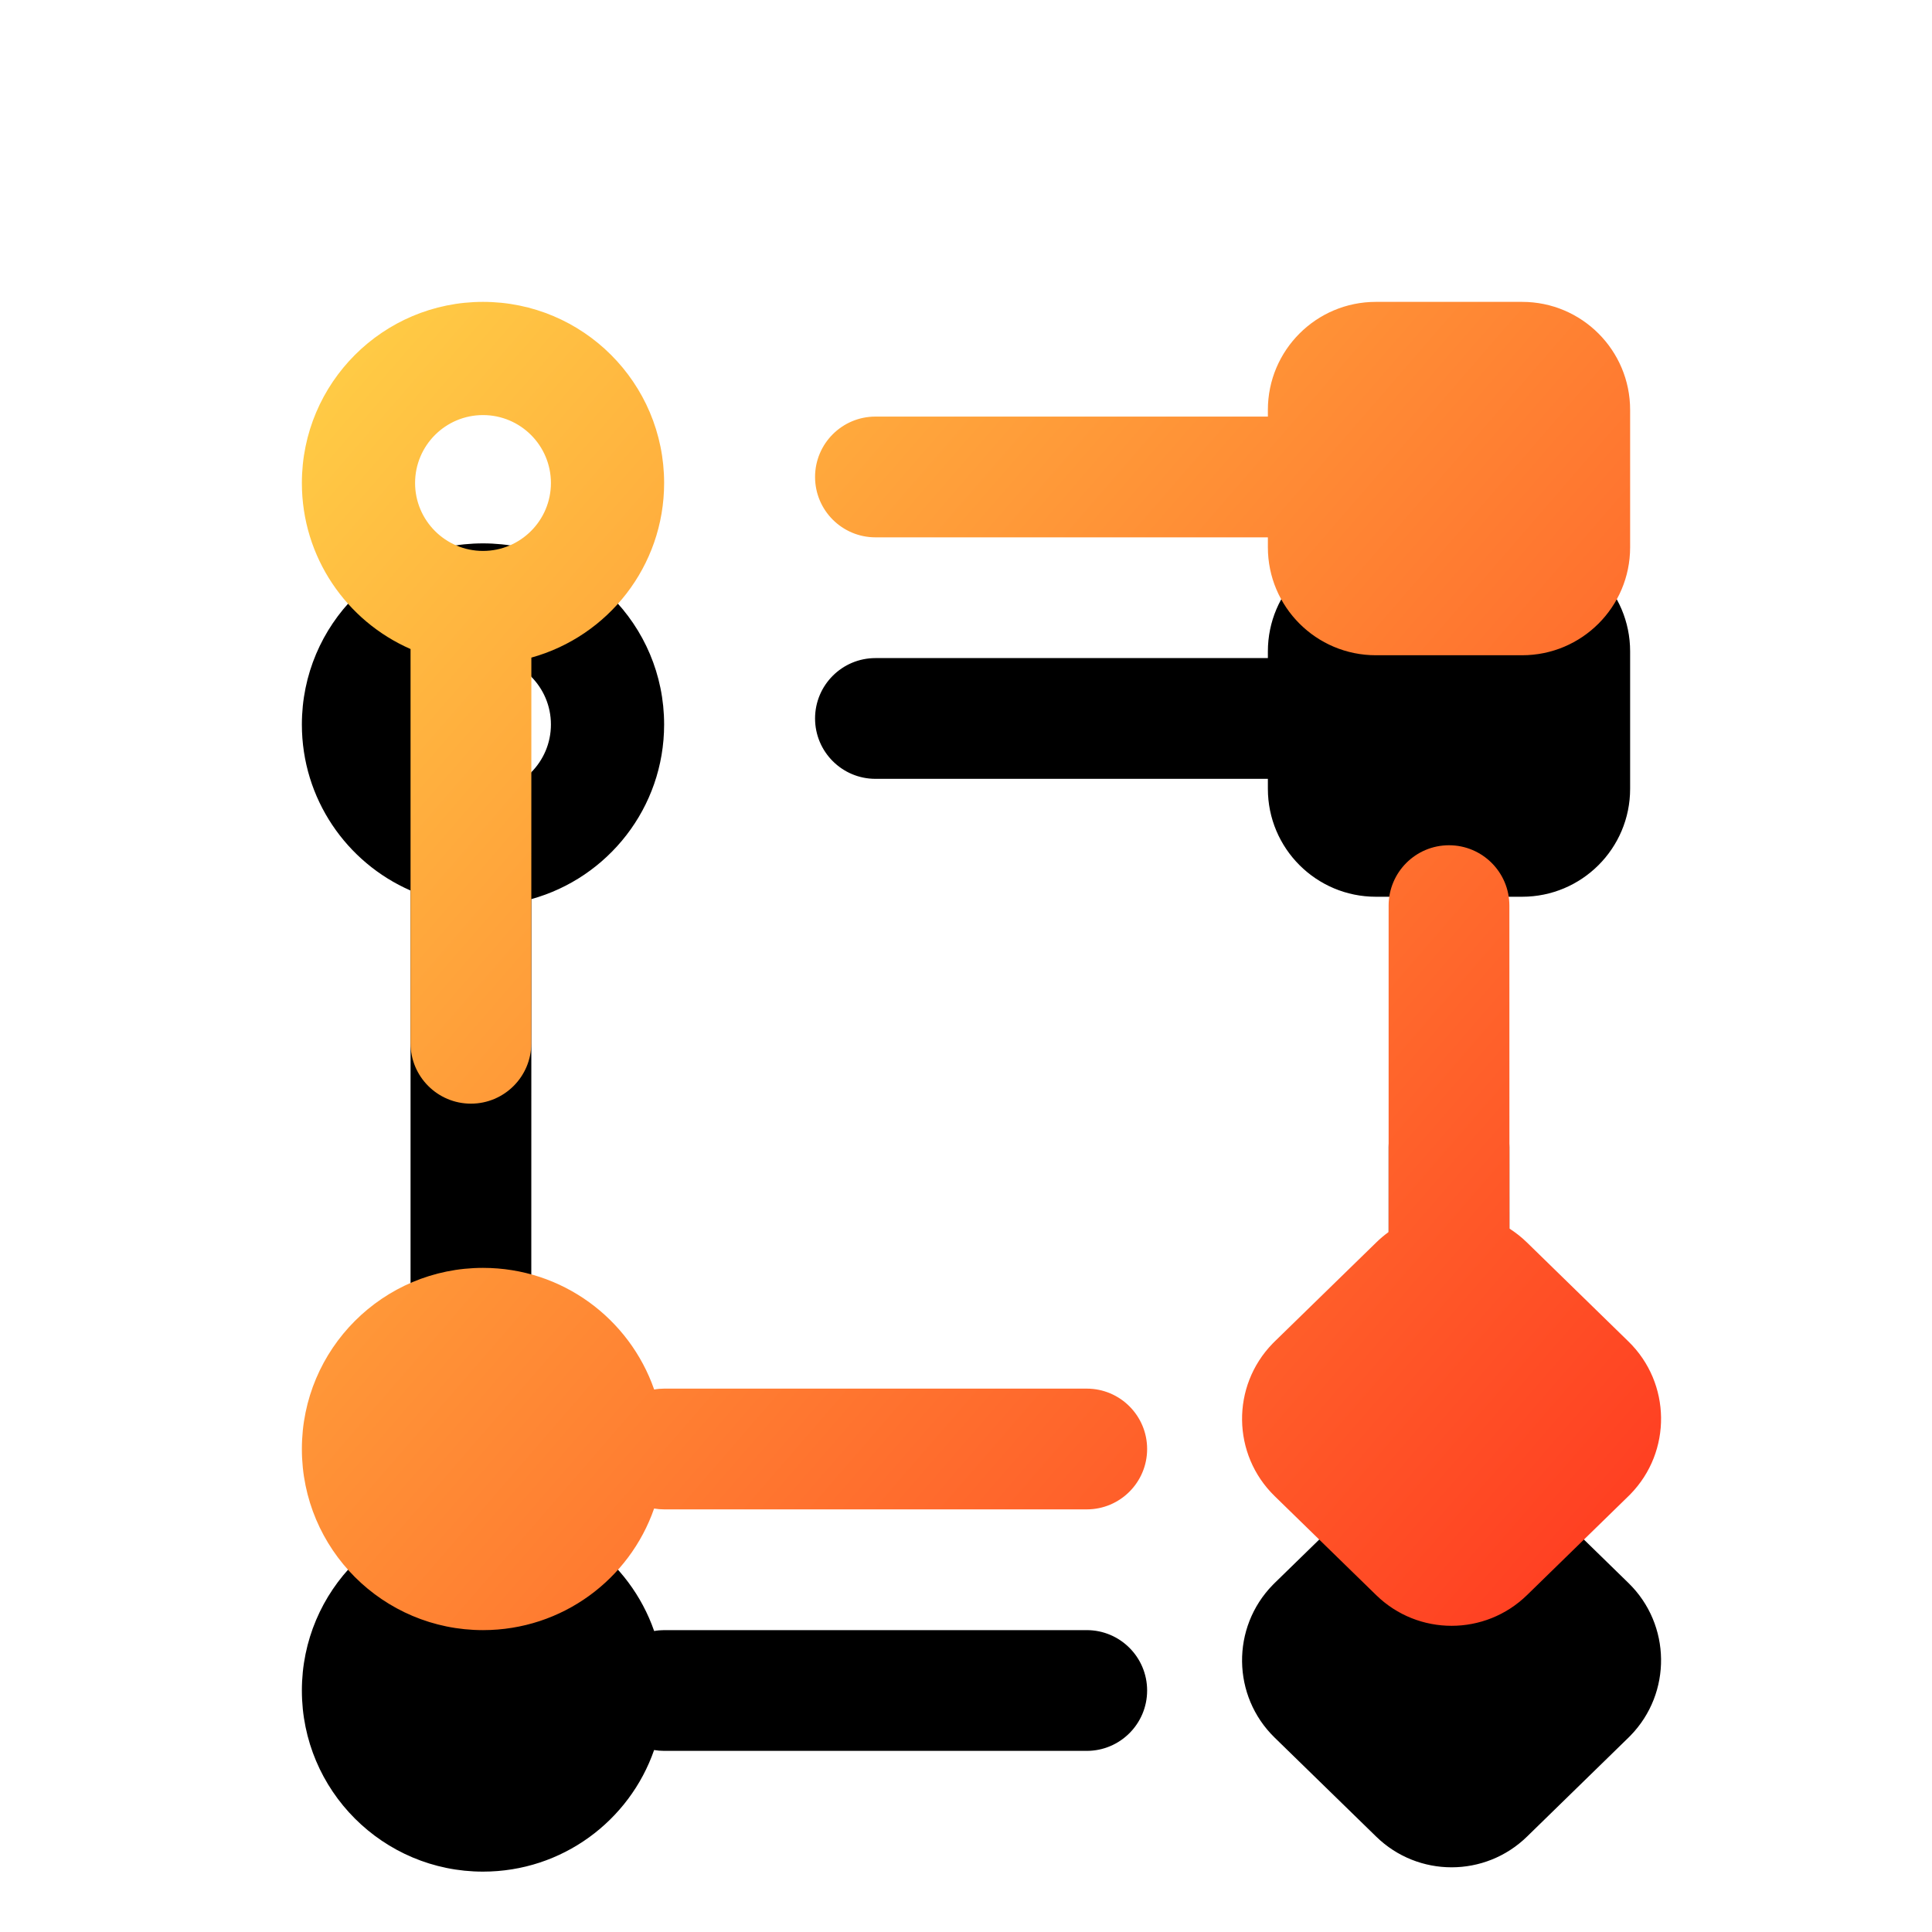 <?xml
version="1.0" encoding="UTF-8"?>
<svg width="32px" height="32px" viewBox="0 0 32 32" version="1.1" xmlns="http://www.w3.org/2000/svg" xmlns:xlink="http://www.w3.org/1999/xlink">
    <title>x6</title>
    <defs>
        <linearGradient x1="-15.912%" y1="-13.057%" x2="128.53%" y2="108.674%" id="linearGradient-1">
            <stop stop-color="#FFE74C" offset="0%"></stop>
            <stop stop-color="#FF1818" offset="100%"></stop>
        </linearGradient>
        <path d="M8,21 C9.312,21 10.427,21.842 10.835,23.015 C10.888,23.005 10.943,23 11,23 L18,23 C18.552,23 19,23.448 19,24 C19,24.552 18.552,25 18,25 L11,25 C10.943,25 10.888,24.995 10.834,24.986 C10.427,26.158 9.312,27 8,27 C6.343,27 5,25.657 5,24 C5,22.343 6.343,21 8,21 Z M24,14 C24.552,14 25,14.448 25,15 L25.001,20.349 C25.104,20.415 25.201,20.491 25.292,20.58 L26.973,22.22 C27.68,22.909 27.694,24.042 27.004,24.749 C26.994,24.76 26.983,24.77 26.973,24.78 L25.292,26.42 C24.597,27.098 23.488,27.098 22.794,26.42 L21.112,24.78 C20.405,24.091 20.391,22.958 21.081,22.251 L21.112,22.22 L21.112,22.22 L22.794,20.58 C22.859,20.516 22.928,20.458 23,20.406 L23,15 C23,14.448 23.448,14 24,14 Z M8,5 C9.657,5 11,6.343 11,8 C11,9.379 10.069,10.541 8.801,10.892 L8.8,17.28 C8.8,17.832 8.352,18.28 7.8,18.28 C7.248,18.28 6.8,17.832 6.8,17.28 L6.8,10.75 C5.74,10.287 5,9.23 5,8 C5,6.343 6.343,5 8,5 Z M25.211,5 C26.199,5 27,5.801 27,6.789 L27,9.065 C27,10.053 26.199,10.853 25.211,10.853 L22.789,10.853 C21.801,10.853 21,10.053 21,9.065 L21,8.9 L14.5,8.9 C13.948,8.9 13.5,8.452 13.5,7.9 C13.5,7.348 13.948,6.9 14.5,6.9 L21,6.9 L21,6.789 C21,5.801 21.801,5 22.789,5 L25.211,5 Z M8,6.875 C7.379,6.875 6.875,7.379 6.875,8 C6.875,8.621 7.379,9.125 8,9.125 C8.621,9.125 9.125,8.621 9.125,8 C9.125,7.379 8.621,6.875 8,6.875 Z" id="path-2"></path>
        <filter x="-82.2%" y="-65.9%" width="264.4%" height="268.2%" filterUnits="objectBoundingBox" id="filter-3">
            <feOffset dx="0" dy="4" in="SourceAlpha" result="shadowOffsetOuter1"></feOffset>
            <feGaussianBlur stdDeviation="5.5" in="shadowOffsetOuter1" result="shadowBlurOuter1"></feGaussianBlur>
            <feColorMatrix values="0 0 0 0 0.943   0 0 0 0 0.051   0 0 0 0 0.051  0 0 0 0.2 0" type="matrix" in="shadowBlurOuter1"></feColorMatrix>
        </filter>
    </defs>
    <g id="x6" stroke="none" stroke-width="1" fill="none" fill-rule="evenodd">
        <g id="形状结合">
            <use fill="black" fill-opacity="1" filter="url(#filter-3)" xlink:href="#path-2"></use>
            <use fill="url(#linearGradient-1)" fill-rule="evenodd" xlink:href="#path-2"></use>
        </g>
    </g>
</svg>
